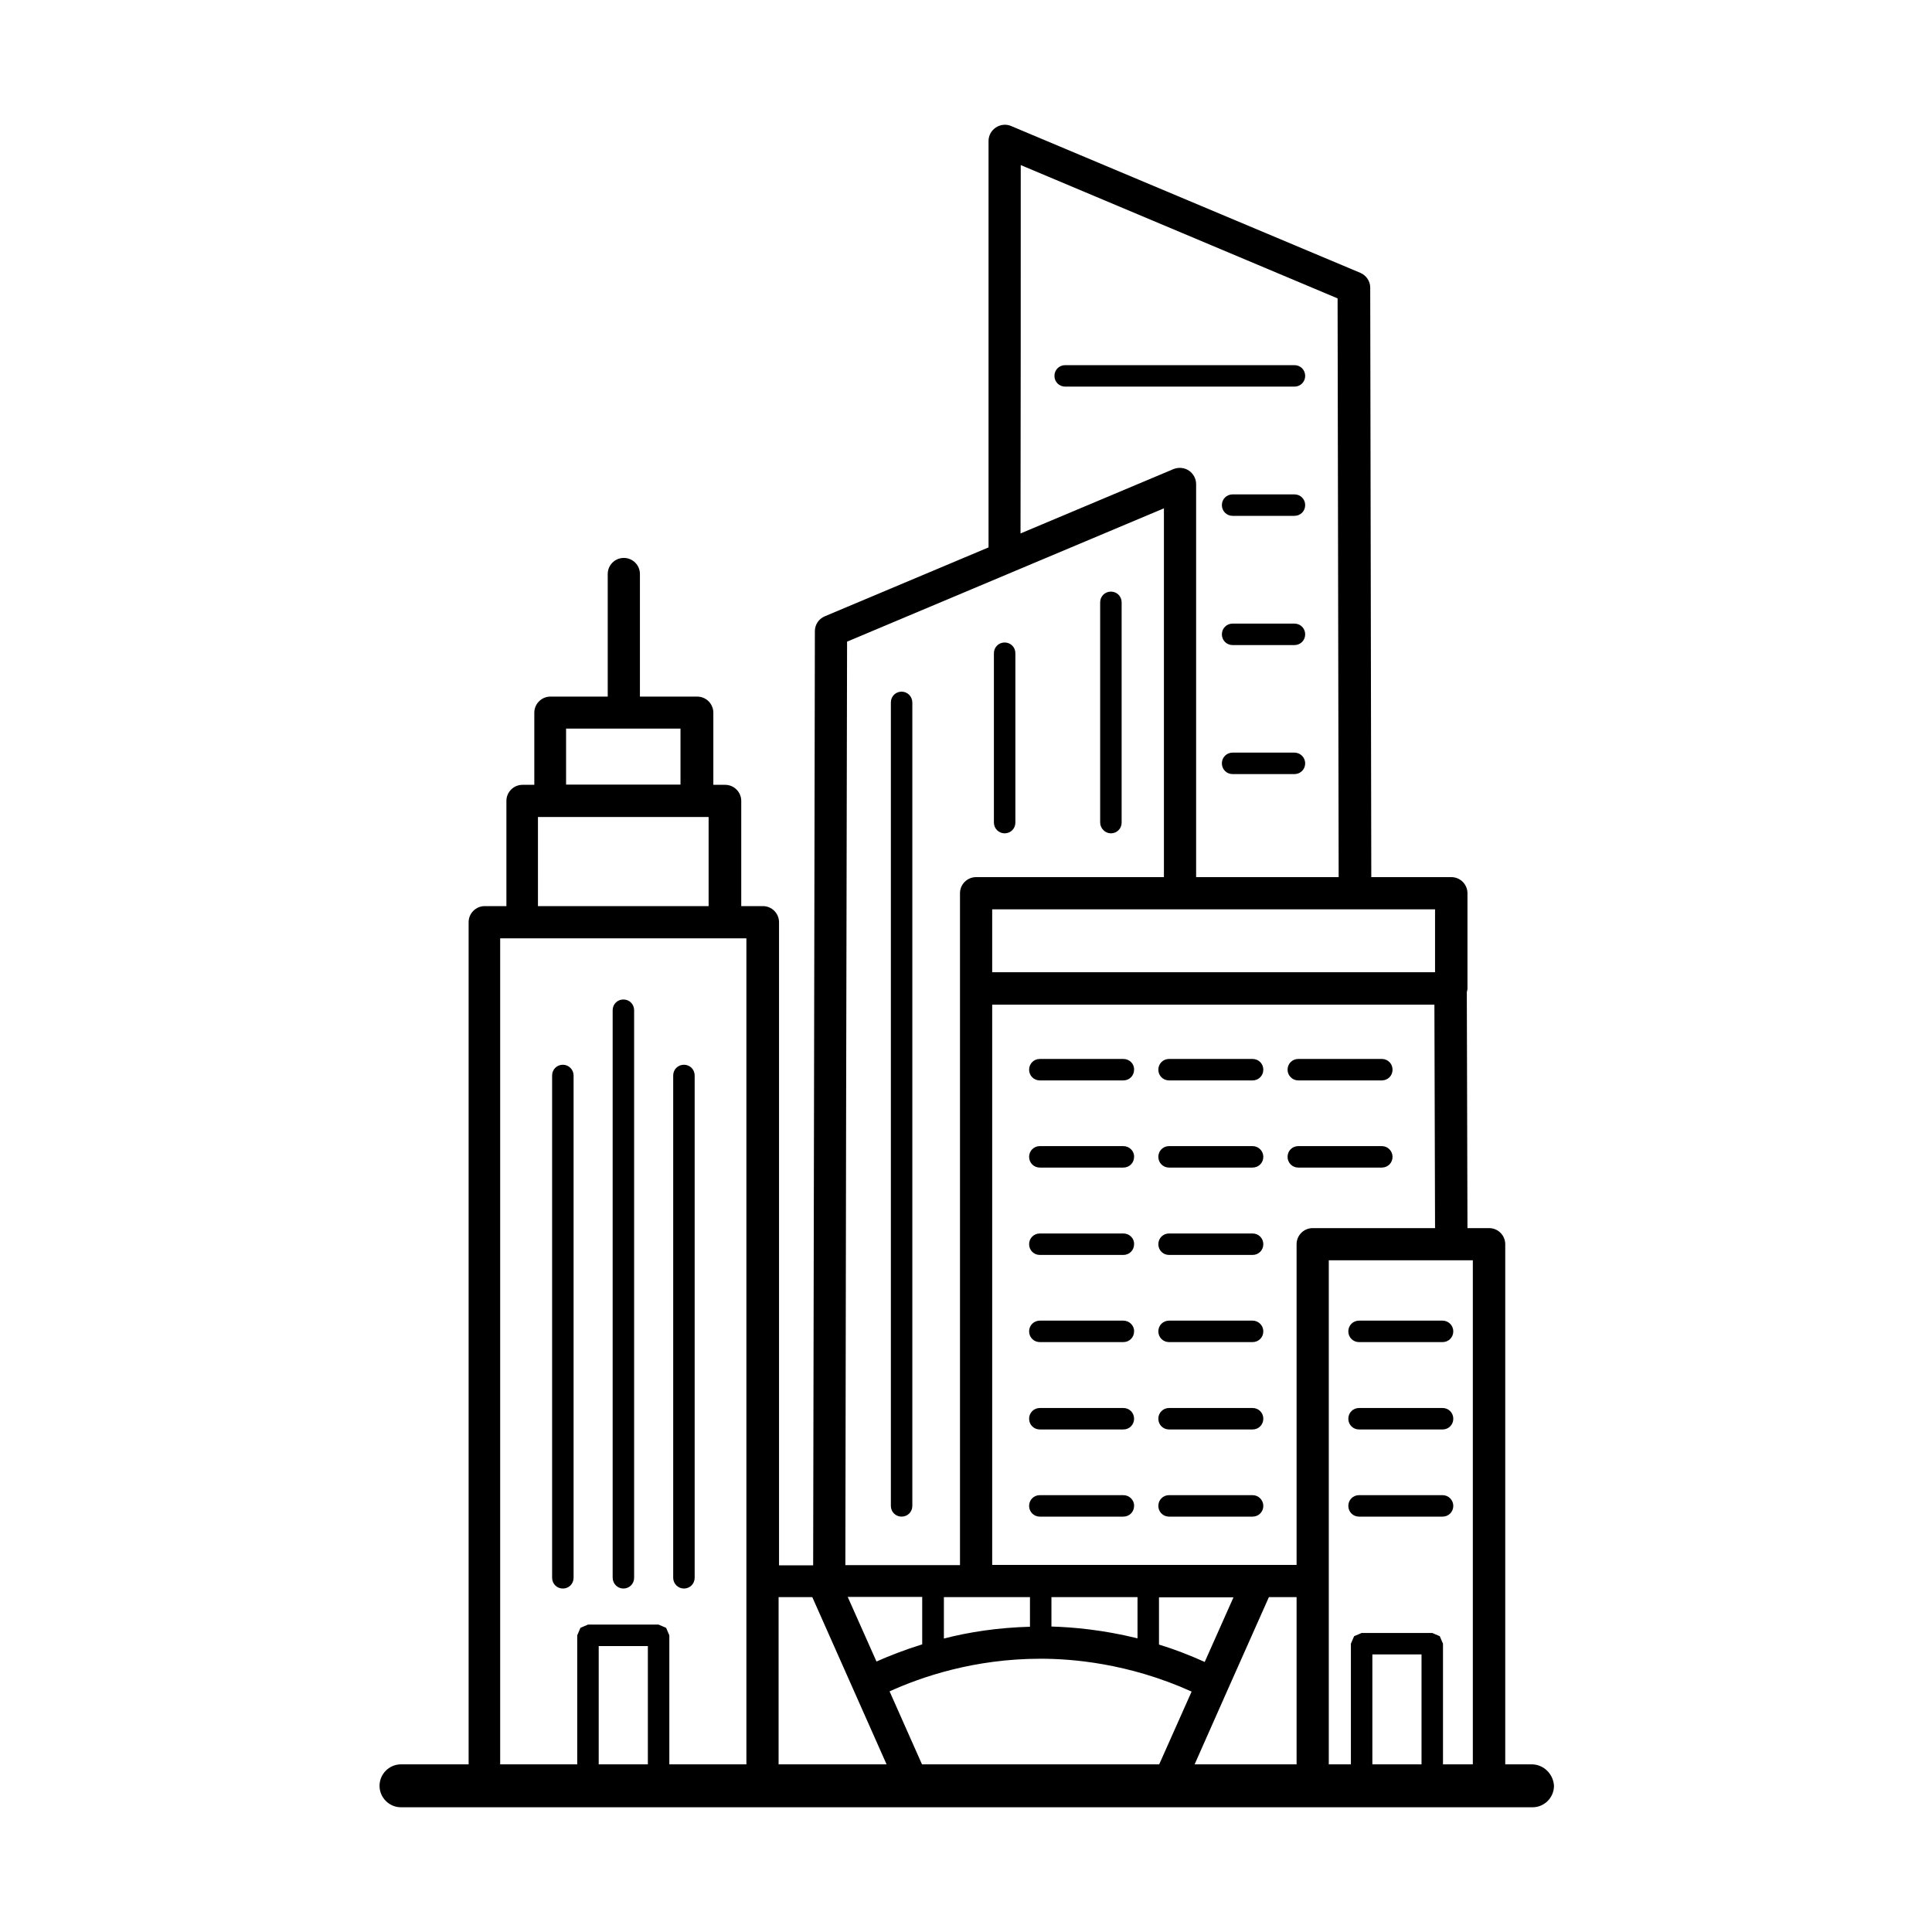 <svg xmlns="http://www.w3.org/2000/svg" xmlns:xlink="http://www.w3.org/1999/xlink" version="1.1" x="0px" y="0px" viewBox="0 0 90 90" style="enable-background:new 0 0 90 90;" xml:space="preserve"><g><path d="M60.3,35.06h-2.88c-0.28,0-0.5,0.22-0.5,0.5c0,0.28,0.22,0.5,0.5,0.5h2.88c0.28,0,0.5-0.22,0.5-0.5   C60.8,35.29,60.58,35.06,60.3,35.06z"/><path d="M60.3,29.05h-2.88c-0.28,0-0.5,0.22-0.5,0.5s0.22,0.5,0.5,0.5h2.88c0.28,0,0.5-0.22,0.5-0.5S60.58,29.05,60.3,29.05z"/><path d="M60.3,23.03h-2.88c-0.28,0-0.5,0.22-0.5,0.5c0,0.28,0.22,0.5,0.5,0.5h2.88c0.28,0,0.5-0.22,0.5-0.5   C60.8,23.25,60.58,23.03,60.3,23.03z"/><path d="M71.35,82.19h-1.23V57.96c0-0.2-0.08-0.39-0.22-0.53c-0.14-0.14-0.33-0.22-0.53-0.22h-1.01   c-0.01-3.66-0.02-7.33-0.03-10.99c0.01-0.06,0.03-0.11,0.03-0.17v-4.44c0-0.2-0.08-0.39-0.22-0.53c-0.14-0.14-0.33-0.22-0.53-0.22   h-3.73c-0.02-9.15-0.03-18.31-0.05-27.46c0-0.3-0.18-0.57-0.46-0.69c-5.42-2.28-10.85-4.56-16.27-6.84   c-0.23-0.1-0.5-0.07-0.71,0.07c-0.21,0.14-0.34,0.37-0.34,0.63c0,6.31,0,12.62,0,18.93c-2.54,1.07-5.09,2.14-7.63,3.21   c-0.28,0.12-0.46,0.39-0.46,0.69c-0.03,14.5-0.05,29.01-0.08,43.52h-1.59V42.96c0-0.2-0.08-0.39-0.22-0.53   c-0.14-0.14-0.33-0.22-0.53-0.22h-1.01v-4.9c0-0.2-0.08-0.39-0.22-0.53c-0.14-0.14-0.33-0.22-0.53-0.22h-0.55v-3.36   c0-0.2-0.08-0.39-0.22-0.53c-0.14-0.14-0.33-0.22-0.53-0.22h-2.67v-5.71c0-0.42-0.34-0.75-0.75-0.75c-0.42,0-0.75,0.34-0.75,0.75   v5.71h-2.67c-0.2,0-0.39,0.08-0.53,0.22c-0.14,0.14-0.22,0.33-0.22,0.53v3.36h-0.55c-0.2,0-0.39,0.08-0.53,0.22   c-0.14,0.14-0.22,0.33-0.22,0.53v4.9h-1.01c-0.2,0-0.39,0.08-0.53,0.22c-0.14,0.14-0.22,0.33-0.22,0.53v39.23h-3.15   c-0.55,0-1,0.45-1,1c0,0.55,0.45,1,1,1h52.71c0.55,0,1-0.45,1-1C72.36,82.64,71.91,82.19,71.35,82.19z M42.95,82.19l-1.51-3.4   c1.48-0.67,3.93-1.52,7.04-1.52c1.4,0,4.06,0.19,7.03,1.53L54,82.19H42.95z M39.46,29.89c4.92-2.07,9.84-4.14,14.76-6.21   c0,5.73,0,11.45,0,17.18h-8.75c-0.2,0-0.39,0.08-0.53,0.22c-0.14,0.14-0.22,0.33-0.22,0.53v4.44c0,8.95,0,17.9,0,26.86h-5.34   C39.4,58.56,39.43,44.22,39.46,29.89z M60.4,74.4v7.79h-4.75l1.52-3.43c0,0,0,0,0,0c0,0,0,0,0,0l1.94-4.36H60.4z M66.22,82.19   h-2.29v-5.12h2.29V82.19z M56.12,77.42c-0.73-0.33-1.44-0.6-2.13-0.81v-2.2h3.47L56.12,77.42z M52.99,76.32   c-1.62-0.4-3.01-0.52-4.01-0.55V74.4h4.01V76.32z M47.98,75.78c-1.5,0.04-2.85,0.25-4.01,0.55V74.4h4.01V75.78z M42.96,74.4v2.2   c-0.83,0.26-1.55,0.54-2.13,0.8l-1.34-3.01H42.96z M68.61,82.19h-1.39v-5.62l-0.15-0.35l-0.35-0.15h-3.29l-0.35,0.15l-0.15,0.35   v5.62H61.9V58.71h6.71V82.19z M61.15,57.21c-0.2,0-0.39,0.08-0.53,0.22c-0.14,0.14-0.22,0.33-0.22,0.53V72.9h-1.76c0,0,0,0,0,0   H46.22c0-8.7,0-17.4,0-26.1h20.6c0.01,3.47,0.02,6.94,0.03,10.41H61.15z M66.85,45.29H46.22v-2.93h20.63V45.29z M47.55,7.69   c4.92,2.07,9.84,4.14,14.76,6.21c0.02,8.99,0.03,17.97,0.05,26.96h-6.64c0-6.1,0-12.21,0-18.31c0-0.25-0.13-0.49-0.34-0.63   s-0.48-0.16-0.71-0.07c-2.38,1-4.75,2-7.13,3C47.55,19.13,47.55,13.41,47.55,7.69z M37.84,74.4l3.46,7.79h-5.03V74.4H37.84z    M30.18,82.19h-2.29v-5.51h2.29V82.19z M26.37,33.94h5.33v2.61h-5.33V33.94z M25.07,38.06h0.55h6.84h0.55v4.15h-7.95V38.06z    M23.3,43.71h1.01h9.45h1.01v38.48h-3.59v-6.01l-0.15-0.35l-0.35-0.15h-3.29l-0.35,0.15l-0.15,0.35v6.01H23.3V43.71z"/><path d="M64.37,53.39h-3.89c-0.28,0-0.5,0.22-0.5,0.5c0,0.28,0.22,0.5,0.5,0.5h3.89c0.28,0,0.5-0.22,0.5-0.5   C64.87,53.62,64.65,53.39,64.37,53.39z"/><path d="M60.48,50.33h3.89c0.28,0,0.5-0.22,0.5-0.5c0-0.28-0.22-0.5-0.5-0.5h-3.89c-0.28,0-0.5,0.22-0.5,0.5   C59.98,50.1,60.2,50.33,60.48,50.33z"/><path d="M67.2,69.65h-3.89c-0.28,0-0.5,0.22-0.5,0.5c0,0.28,0.22,0.5,0.5,0.5h3.89c0.28,0,0.5-0.22,0.5-0.5   C67.7,69.88,67.48,69.65,67.2,69.65z"/><path d="M67.2,65.59h-3.89c-0.28,0-0.5,0.22-0.5,0.5s0.22,0.5,0.5,0.5h3.89c0.28,0,0.5-0.22,0.5-0.5S67.48,65.59,67.2,65.59z"/><path d="M67.2,61.52h-3.89c-0.28,0-0.5,0.22-0.5,0.5c0,0.28,0.22,0.5,0.5,0.5h3.89c0.28,0,0.5-0.22,0.5-0.5   C67.7,61.75,67.48,61.52,67.2,61.52z"/><path d="M58.35,69.65h-3.89c-0.28,0-0.5,0.22-0.5,0.5c0,0.28,0.22,0.5,0.5,0.5h3.89c0.28,0,0.5-0.22,0.5-0.5   C58.85,69.88,58.63,69.65,58.35,69.65z"/><path d="M58.35,65.59h-3.89c-0.28,0-0.5,0.22-0.5,0.5s0.22,0.5,0.5,0.5h3.89c0.28,0,0.5-0.22,0.5-0.5S58.63,65.59,58.35,65.59z"/><path d="M52.33,69.65h-3.89c-0.28,0-0.5,0.22-0.5,0.5c0,0.28,0.22,0.5,0.5,0.5h3.89c0.28,0,0.5-0.22,0.5-0.5   C52.84,69.88,52.61,69.65,52.33,69.65z"/><path d="M52.33,65.59h-3.89c-0.28,0-0.5,0.22-0.5,0.5s0.22,0.5,0.5,0.5h3.89c0.28,0,0.5-0.22,0.5-0.5S52.61,65.59,52.33,65.59z"/><path d="M58.35,61.52h-3.89c-0.28,0-0.5,0.22-0.5,0.5c0,0.28,0.22,0.5,0.5,0.5h3.89c0.28,0,0.5-0.22,0.5-0.5   C58.85,61.75,58.63,61.52,58.35,61.52z"/><path d="M58.35,57.46h-3.89c-0.28,0-0.5,0.22-0.5,0.5c0,0.28,0.22,0.5,0.5,0.5h3.89c0.28,0,0.5-0.22,0.5-0.5   C58.85,57.68,58.63,57.46,58.35,57.46z"/><path d="M52.33,61.52h-3.89c-0.28,0-0.5,0.22-0.5,0.5c0,0.28,0.22,0.5,0.5,0.5h3.89c0.28,0,0.5-0.22,0.5-0.5   C52.84,61.75,52.61,61.52,52.33,61.52z"/><path d="M52.33,57.46h-3.89c-0.28,0-0.5,0.22-0.5,0.5c0,0.28,0.22,0.5,0.5,0.5h3.89c0.28,0,0.5-0.22,0.5-0.5   C52.84,57.68,52.61,57.46,52.33,57.46z"/><path d="M58.35,53.39h-3.89c-0.28,0-0.5,0.22-0.5,0.5c0,0.28,0.22,0.5,0.5,0.5h3.89c0.28,0,0.5-0.22,0.5-0.5   C58.85,53.62,58.63,53.39,58.35,53.39z"/><path d="M58.35,49.33h-3.89c-0.28,0-0.5,0.22-0.5,0.5c0,0.28,0.22,0.5,0.5,0.5h3.89c0.28,0,0.5-0.22,0.5-0.5   C58.85,49.55,58.63,49.33,58.35,49.33z"/><path d="M52.33,53.39h-3.89c-0.28,0-0.5,0.22-0.5,0.5c0,0.28,0.22,0.5,0.5,0.5h3.89c0.28,0,0.5-0.22,0.5-0.5   C52.84,53.62,52.61,53.39,52.33,53.39z"/><path d="M52.33,49.33h-3.89c-0.28,0-0.5,0.22-0.5,0.5c0,0.28,0.22,0.5,0.5,0.5h3.89c0.28,0,0.5-0.22,0.5-0.5   C52.84,49.55,52.61,49.33,52.33,49.33z"/><path d="M31.86,74c0.28,0,0.5-0.22,0.5-0.5V50.1c0-0.28-0.22-0.5-0.5-0.5s-0.5,0.22-0.5,0.5v23.4C31.36,73.77,31.58,74,31.86,74z"/><path d="M26.22,49.6c-0.28,0-0.5,0.22-0.5,0.5v23.4c0,0.28,0.22,0.5,0.5,0.5c0.28,0,0.5-0.22,0.5-0.5V50.1   C26.72,49.82,26.49,49.6,26.22,49.6z"/><path d="M29.04,74c0.28,0,0.5-0.22,0.5-0.5V47.06c0-0.28-0.22-0.5-0.5-0.5s-0.5,0.22-0.5,0.5v26.43C28.54,73.77,28.76,74,29.04,74z   "/><path d="M46.8,38.82c0.28,0,0.5-0.22,0.5-0.5v-7.89c0-0.28-0.22-0.5-0.5-0.5c-0.28,0-0.5,0.22-0.5,0.5v7.89   C46.3,38.59,46.52,38.82,46.8,38.82z"/><path d="M51.75,38.82c0.28,0,0.5-0.22,0.5-0.5V28.06c0-0.28-0.22-0.5-0.5-0.5c-0.28,0-0.5,0.22-0.5,0.5v10.25   C51.25,38.59,51.48,38.82,51.75,38.82z"/><path d="M42,32.22c-0.28,0-0.5,0.22-0.5,0.5v37.43c0,0.28,0.22,0.5,0.5,0.5c0.28,0,0.5-0.22,0.5-0.5V32.73   C42.5,32.45,42.28,32.22,42,32.22z"/><path d="M60.8,17.51c0-0.28-0.22-0.5-0.5-0.5H49.62c-0.28,0-0.5,0.22-0.5,0.5c0,0.28,0.22,0.5,0.5,0.5H60.3   C60.58,18.01,60.8,17.79,60.8,17.51z"/></g></svg>